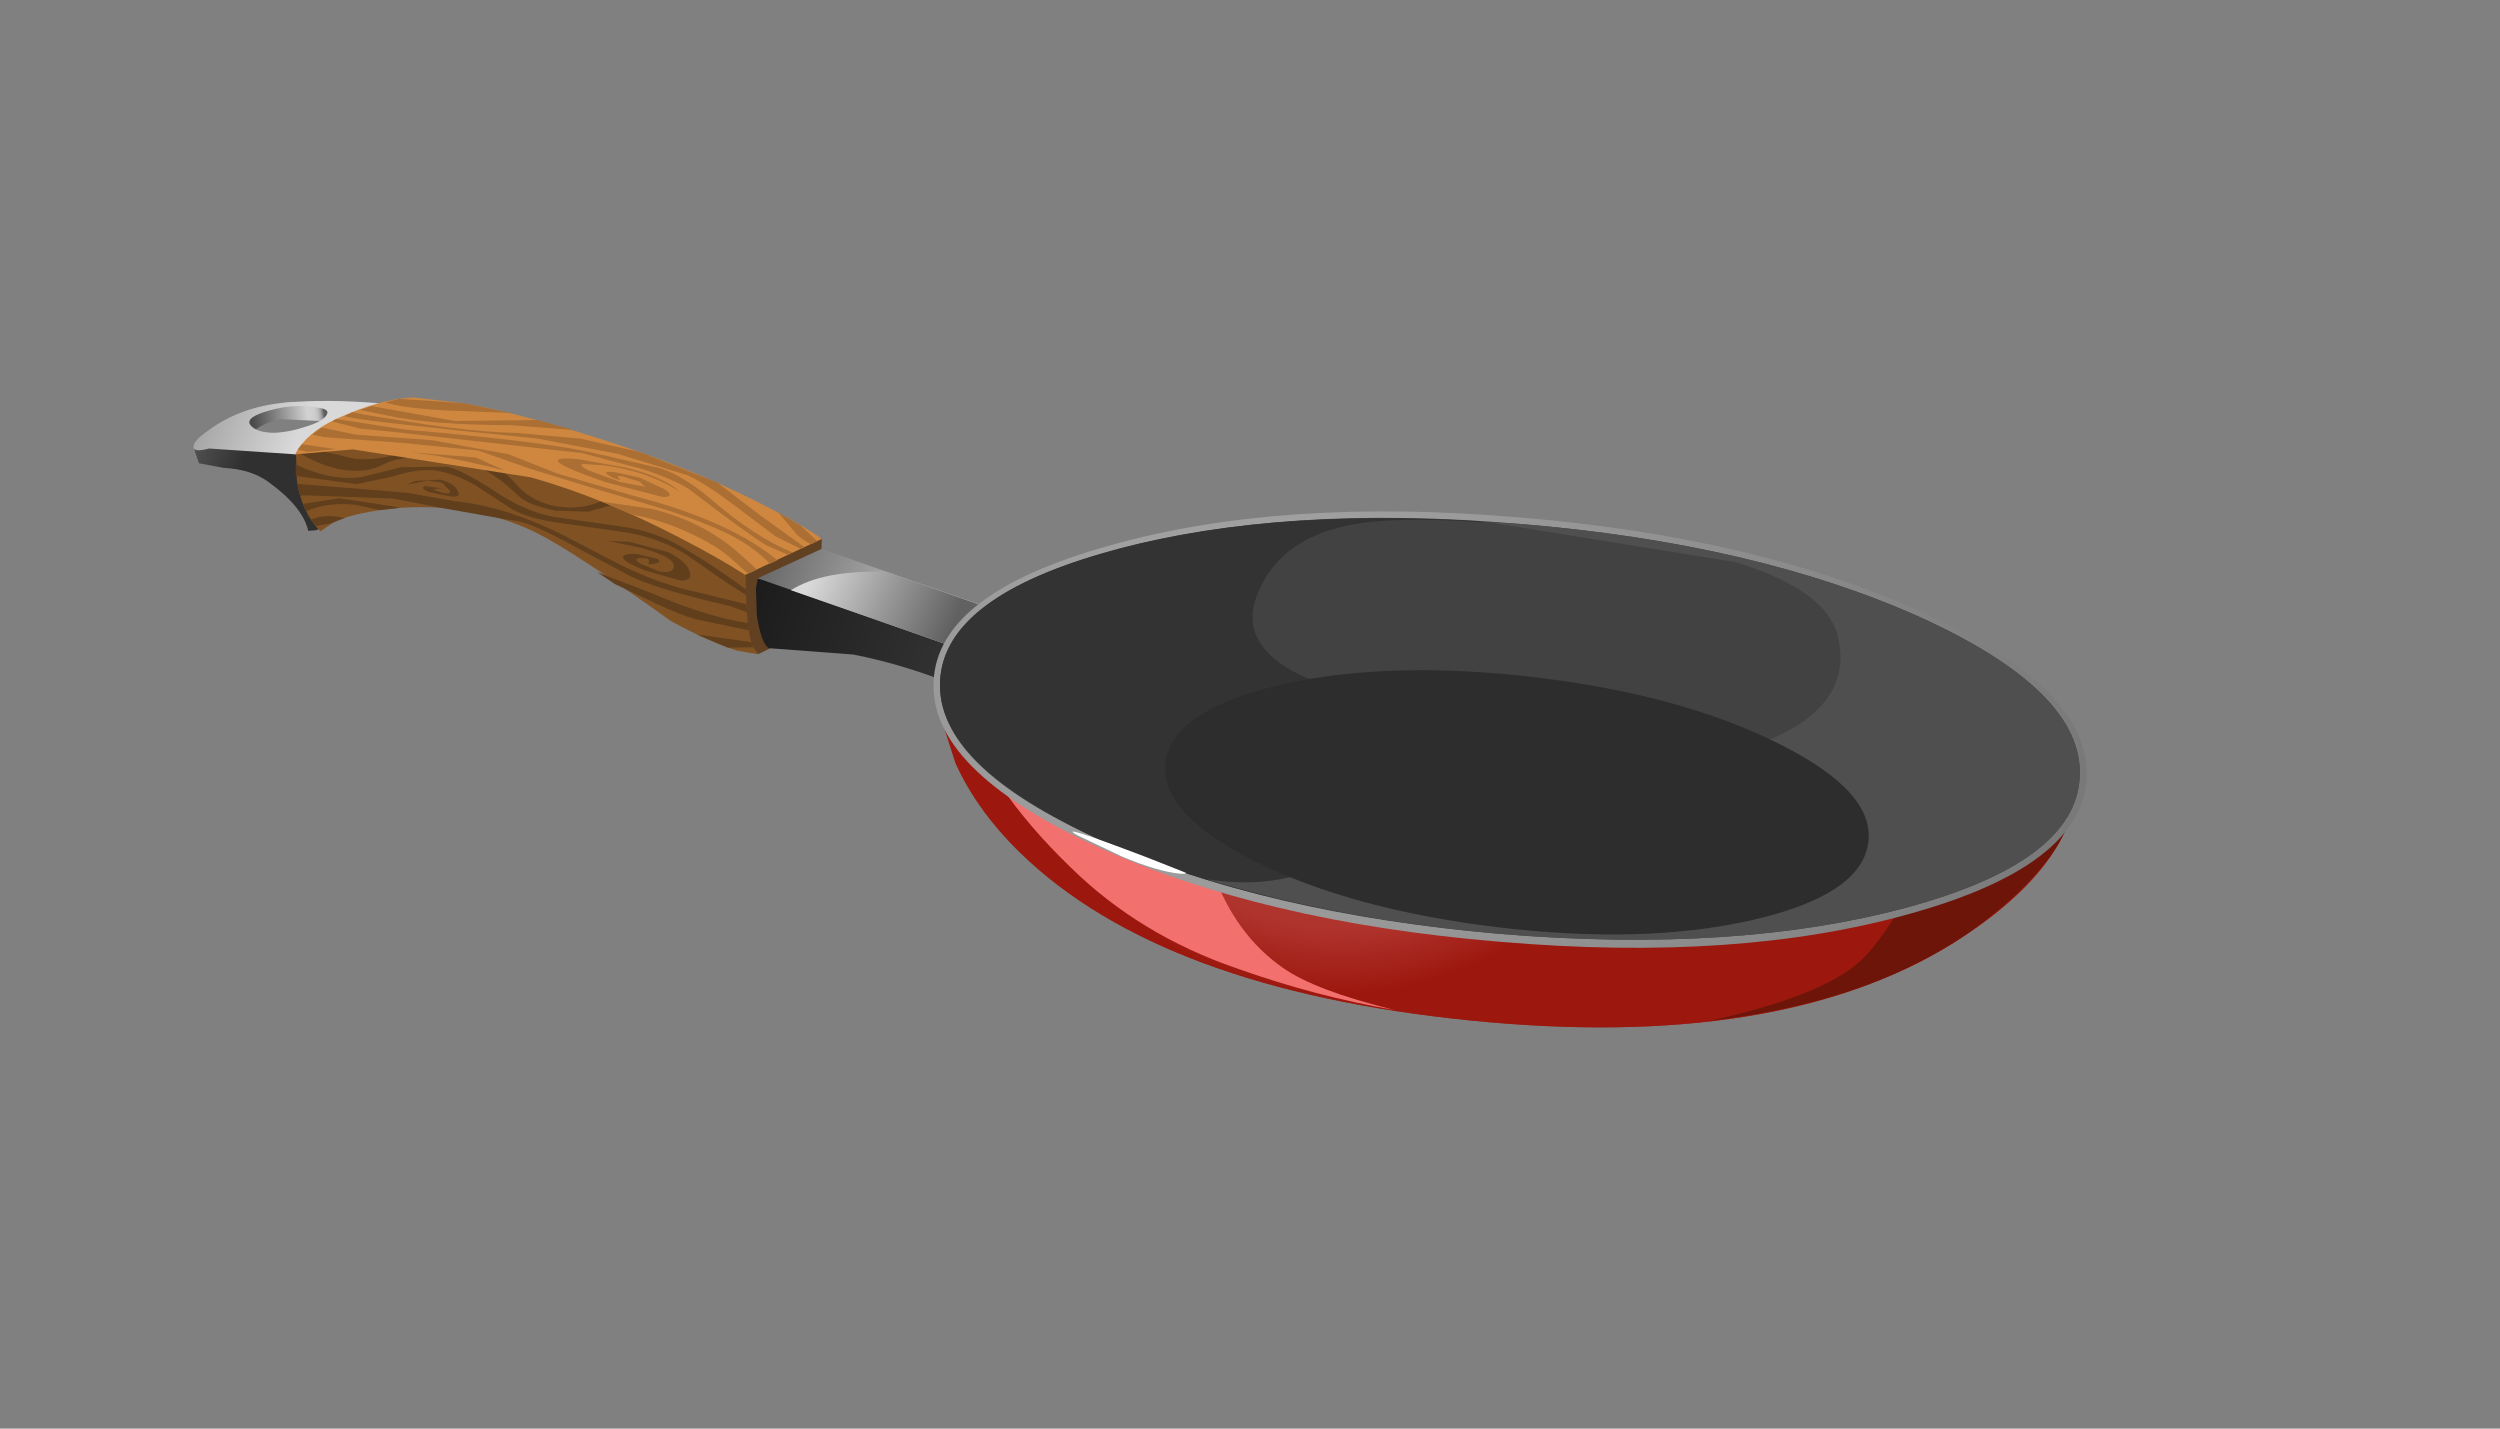<?xml version="1.0" encoding="UTF-8" standalone="no"?>
<svg xmlns:xlink="http://www.w3.org/1999/xlink" height="100.0px" width="175.0px" xmlns="http://www.w3.org/2000/svg">
  <rect width="100%" height="100%" fill="#808080" stroke="none"/>
  <g transform="matrix(1.0, 0.0, 0.0, 1.0, 0.0, 0.0)">
    <use height="36.05" transform="matrix(0.993, 0.1, -0.1, 0.993, 14.042, 26.321)" width="134.45" xlink:href="#shape0"/>
  </g>
  <defs>
    <g id="shape0" transform="matrix(1.0, 0.0, 0.0, 1.0, 67.2, 18.0)">
      <path d="M-67.15 -13.0 L-63.95 -13.65 -57.55 -14.25 Q-57.0 -11.25 -57.25 -9.5 -57.45 -8.35 -58.05 -8.05 L-58.6 -7.95 Q-59.15 -9.6 -61.75 -11.1 -63.05 -11.85 -64.95 -11.75 L-66.7 -11.9 -67.05 -12.65 -67.15 -13.0" fill="url(#gradient0)" fill-rule="evenodd" stroke="none"/>
      <path d="M-63.35 -14.15 Q-64.05 -14.55 -64.0 -15.0 L-62.7 -16.05 Q-61.45 -16.8 -60.5 -16.85 L-56.55 -16.6 Q-55.8 -16.35 -55.9 -15.85 L-57.7 -15.75 -61.3 -15.55 Q-62.95 -15.0 -63.35 -14.15" fill="url(#gradient1)" fill-rule="evenodd" stroke="none"/>
      <path d="M-59.4 -15.25 Q-58.55 -15.6 -58.2 -16.05 -57.85 -16.55 -58.6 -16.6 -60.3 -16.8 -62.1 -16.1 -63.8 -15.45 -63.4 -14.95 -62.95 -14.45 -61.7 -14.55 -60.6 -14.7 -59.4 -15.25 M-47.15 -17.05 Q-54.0 -13.25 -55.5 -13.35 L-66.1 -13.0 Q-67.15 -12.6 -67.2 -13.0 -67.25 -13.4 -66.4 -14.15 -64.25 -16.15 -61.05 -16.75 -55.4 -17.8 -47.15 -17.05" fill="url(#gradient2)" fill-rule="evenodd" stroke="none"/>
      <path d="M-26.35 -2.5 L-30.55 -6.95 Q-31.65 -8.0 -31.05 -10.35 L-30.25 -12.5 Q-27.25 -12.35 -22.7 -11.0 L-22.3 -5.0 -26.35 -2.5" fill="#614122" fill-rule="evenodd" stroke="none"/>
      <path d="M-28.2 -10.2 Q-27.95 -9.6 -27.6 -6.6 -27.3 -4.15 -26.8 -3.05 L-26.35 -2.5 -27.8 -2.6 Q-29.8 -3.0 -32.65 -4.2 -38.65 -7.65 -41.55 -8.95 -46.45 -11.2 -52.35 -10.2 -55.25 -9.65 -56.8 -8.8 L-57.75 -8.0 Q-59.2 -9.2 -59.75 -11.4 L-60.0 -13.3 -52.35 -17.75 -28.2 -10.2" fill="#805223" fill-rule="evenodd" stroke="none"/>
      <path d="M-31.15 -11.1 L-35.6 -11.9 -37.7 -11.85 -39.2 -11.25 -41.5 -11.1 Q-43.45 -11.3 -44.15 -11.85 -46.1 -13.4 -48.0 -13.9 L-50.8 -13.95 Q-52.9 -13.75 -53.85 -13.1 -54.85 -12.4 -56.55 -12.45 -58.05 -12.55 -59.5 -13.2 L-59.95 -13.35 -59.2 -13.75 -55.8 -13.3 Q-54.4 -13.35 -53.15 -13.85 L-50.9 -14.55 -47.6 -14.35 Q-45.65 -13.85 -44.45 -12.7 -43.15 -11.45 -41.2 -11.4 -39.25 -11.35 -37.85 -12.45 L-36.75 -12.85 -31.15 -11.1" fill="#613f1d" fill-rule="evenodd" stroke="none"/>
      <path d="M-36.65 -10.45 Q-34.35 -10.35 -32.3 -9.4 -30.2 -8.45 -27.65 -6.95 L-27.6 -6.6 -27.6 -6.55 -28.9 -7.2 -32.25 -9.05 Q-34.45 -10.05 -37.0 -10.1 L-41.8 -10.3 Q-43.6 -10.45 -44.65 -10.95 L-47.25 -12.3 Q-48.95 -13.05 -50.3 -13.05 -51.45 -13.05 -53.05 -12.35 L-55.55 -11.55 -59.85 -11.7 -59.95 -12.5 Q-57.25 -11.55 -55.2 -12.1 L-52.55 -13.05 -49.4 -13.4 Q-48.3 -13.3 -45.9 -12.05 -43.6 -10.8 -41.5 -10.65 L-36.65 -10.45" fill="#613f1d" fill-rule="evenodd" stroke="none"/>
      <path d="M-56.15 -9.1 L-57.15 -8.6 -58.1 -8.35 -58.5 -8.75 Q-57.5 -9.3 -56.15 -9.1" fill="#613f1d" fill-rule="evenodd" stroke="none"/>
      <path d="M-55.55 -10.1 Q-57.5 -10.1 -58.9 -9.3 L-59.15 -9.8 -56.65 -10.45 -52.7 -10.25 -52.4 -10.2 -53.75 -9.9 -55.55 -10.1" fill="#613f1d" fill-rule="evenodd" stroke="none"/>
      <path d="M-26.75 -2.95 L-28.5 -2.75 -30.75 -3.45 -26.9 -3.3 -26.75 -2.95" fill="#613f1d" fill-rule="evenodd" stroke="none"/>
      <path d="M-36.65 -7.8 Q-33.55 -6.65 -30.95 -6.4 L-27.5 -5.9 -27.4 -5.35 -28.55 -5.65 Q-33.3 -6.25 -35.55 -6.95 L-39.95 -8.75 Q-43.0 -10.05 -44.1 -10.1 L-45.0 -10.15 -49.6 -10.5 -52.9 -10.8 -59.2 -10.4 -59.4 -10.3 -59.7 -11.15 -55.0 -11.25 -51.9 -11.3 -48.5 -11.05 Q-45.15 -11.05 -41.05 -9.55 L-36.65 -7.8" fill="#613f1d" fill-rule="evenodd" stroke="none"/>
      <path d="M-27.25 -4.6 L-27.15 -4.1 -30.9 -4.5 Q-32.1 -4.7 -33.9 -5.35 L-36.85 -6.4 -38.15 -7.1 -34.15 -6.0 Q-30.15 -4.75 -27.25 -4.6" fill="#613f1d" fill-rule="evenodd" stroke="none"/>
      <path d="M-34.85 -8.4 Q-35.95 -8.4 -35.2 -8.0 L-33.85 -7.6 Q-33.0 -7.5 -32.85 -7.9 -32.6 -8.65 -35.25 -9.1 L-37.6 -9.35 -36.15 -9.45 -33.35 -9.0 Q-32.0 -8.5 -31.7 -7.8 -31.4 -7.15 -32.3 -7.1 L-34.8 -7.55 Q-36.4 -8.0 -36.45 -8.3 -36.5 -8.6 -35.5 -8.65 L-34.05 -8.45 Q-33.5 -8.2 -34.65 -8.0 -34.5 -8.4 -34.85 -8.4" fill="#613f1d" fill-rule="evenodd" stroke="none"/>
      <path d="M-50.6 -12.3 L-52.1 -11.85 -51.45 -12.2 -49.75 -12.45 Q-48.75 -12.3 -48.45 -11.8 -48.1 -11.35 -48.9 -11.35 L-50.4 -11.5 Q-51.15 -11.7 -50.75 -11.9 L-49.5 -11.85 -49.9 -11.8 -50.2 -11.7 -49.45 -11.55 Q-48.85 -11.5 -49.0 -11.75 L-49.6 -12.25 -50.6 -12.3" fill="#613f1d" fill-rule="evenodd" stroke="none"/>
      <path d="M-26.25 -12.65 Q-23.9 -11.7 -22.7 -11.0 L-27.8 -7.95 Q-29.65 -8.9 -32.55 -10.05 -38.3 -12.35 -43.45 -13.25 L-56.05 -13.95 -60.05 -13.2 Q-59.45 -14.75 -57.45 -15.95 -54.45 -17.7 -52.2 -18.0 L-48.8 -17.95 Q-44.0 -17.6 -36.95 -16.0 -31.0 -14.6 -26.25 -12.65" fill="#cf8740" fill-rule="evenodd" stroke="none"/>
      <path d="M-53.2 -17.8 L-48.75 -17.95 -48.65 -17.95 -45.25 -17.6 -49.35 -17.35 Q-52.55 -17.15 -54.15 -17.45 L-53.2 -17.8" fill="#ab6f34" fill-rule="evenodd" stroke="none"/>
      <path d="M-50.3 -14.1 L-52.1 -14.15 -47.45 -14.25 -45.3 -13.55 -48.0 -13.9 -50.3 -14.1" fill="#ab6f34" fill-rule="evenodd" stroke="none"/>
      <path d="M-45.2 -16.75 Q-50.8 -16.2 -53.85 -16.55 L-55.85 -16.75 -55.05 -17.1 -49.15 -16.65 -43.35 -17.3 -40.8 -16.85 -45.2 -16.75" fill="#ab6f34" fill-rule="evenodd" stroke="none"/>
      <path d="M-27.0 -8.4 L-27.6 -8.05 -29.05 -9.1 Q-30.15 -9.85 -31.9 -10.45 -34.0 -11.2 -36.05 -11.35 L-38.3 -12.05 -34.8 -11.9 Q-31.05 -11.4 -28.15 -9.25 L-27.0 -8.4" fill="#ab6f34" fill-rule="evenodd" stroke="none"/>
      <path d="M-23.85 -10.3 L-24.1 -10.15 -25.95 -10.85 -29.0 -12.7 Q-31.3 -14.1 -32.55 -14.5 L-37.55 -15.5 -43.3 -16.0 Q-55.35 -16.0 -56.35 -16.15 L-56.9 -16.2 -56.35 -16.55 -55.45 -16.45 -51.1 -16.2 Q-47.2 -16.05 -44.8 -16.25 L-40.25 -16.3 -36.55 -15.85 -35.9 -15.75 -30.4 -14.2 -27.15 -12.2 -23.85 -10.3" fill="#ab6f34" fill-rule="evenodd" stroke="none"/>
      <path d="M-24.65 -9.85 L-24.95 -9.65 -26.5 -10.15 Q-27.9 -10.8 -32.1 -13.4 -33.05 -14.0 -35.65 -14.6 L-40.05 -15.3 -52.95 -15.45 -55.7 -15.45 -57.7 -15.75 -57.45 -15.95 -57.35 -15.95 -52.55 -15.7 Q-42.3 -15.85 -38.9 -15.35 L-34.5 -14.8 Q-32.85 -14.45 -30.8 -13.05 -27.4 -10.65 -24.65 -9.85" fill="#ab6f34" fill-rule="evenodd" stroke="none"/>
      <path d="M-24.3 -11.8 L-23.0 -10.8 -23.45 -10.55 Q-24.3 -10.9 -24.65 -11.3 L-25.95 -12.55 -24.3 -11.8" fill="#ab6f34" fill-rule="evenodd" stroke="none"/>
      <path d="M-59.9 -13.55 L-59.65 -13.95 -57.25 -13.85 -59.2 -13.45 -59.9 -13.55" fill="#ab6f34" fill-rule="evenodd" stroke="none"/>
      <path d="M-26.55 -9.75 L-25.65 -9.2 -26.15 -8.9 Q-27.3 -9.85 -28.7 -10.45 -30.3 -11.15 -33.6 -11.9 L-39.1 -12.95 -43.6 -13.85 -47.3 -14.75 -52.7 -14.75 -58.15 -14.6 -59.0 -14.7 -58.4 -15.25 -55.95 -15.0 -50.6 -15.15 -45.15 -14.7 -41.6 -13.7 -36.25 -12.7 Q-30.05 -11.75 -26.55 -9.75" fill="#ab6f34" fill-rule="evenodd" stroke="none"/>
      <path d="M-35.4 -13.4 L-35.8 -13.7 -37.0 -13.95 Q-37.45 -14.0 -37.35 -13.85 L-37.15 -13.7 Q-37.65 -13.7 -38.15 -14.0 -38.45 -14.2 -37.6 -14.2 L-35.85 -14.0 -34.0 -13.35 Q-33.2 -12.9 -34.1 -12.8 L-38.25 -13.45 Q-41.4 -14.2 -41.65 -14.55 -41.85 -14.85 -40.2 -14.85 L-36.95 -14.6 Q-34.25 -14.25 -32.95 -13.3 -35.45 -14.55 -38.55 -14.6 L-39.85 -14.55 Q-40.25 -14.45 -39.5 -14.15 L-37.15 -13.55 -35.4 -13.4" fill="#ab6f34" fill-rule="evenodd" stroke="none"/>
      <path d="M-3.35 1.85 Q-12.05 -2.45 -19.7 -3.15 L-25.65 -3.0 Q-26.2 -3.3 -26.7 -5.2 L-26.95 -7.05 -26.9 -7.75 -17.3 -7.75 Q-14.7 -7.65 -4.1 -4.35 L-3.35 1.85" fill="url(#gradient3)" fill-rule="evenodd" stroke="none"/>
      <path d="M11.3 -2.05 L6.9 0.35 -26.9 -7.8 -22.65 -10.3 11.3 -2.05" fill="url(#gradient4)" fill-rule="evenodd" stroke="none"/>
      <path d="M-24.5 -7.2 Q-22.4 -8.85 -17.95 -9.15 L-6.65 -6.4 -8.4 -3.35 -24.5 -7.2" fill="url(#gradient5)" fill-rule="evenodd" stroke="none"/>
      <path d="M66.2 0.4 Q64.8 4.8 59.1 9.25 47.65 18.05 25.95 18.05 4.15 18.05 -6.6 9.55 -9.95 6.9 -11.8 3.7 L-12.95 1.05 66.2 0.4" fill="#91332c" fill-rule="evenodd" stroke="none"/>
      <path d="M66.2 0.4 Q64.8 4.8 59.1 9.25 47.65 18.05 25.95 18.05 4.15 18.05 -6.6 9.55 -9.95 6.9 -11.8 3.7 L-12.95 1.05 66.2 0.4" fill="url(#gradient6)" fill-rule="evenodd" stroke="none"/>
      <path d="M66.2 0.4 Q65.3 3.3 61.9 6.75 55.05 13.7 42.6 16.4 50.25 13.9 52.7 11.2 54.7 9.0 58.05 0.5 L66.2 0.4" fill="#6e150a" fill-rule="evenodd" stroke="none"/>
      <path d="M5.5 5.3 Q7.3 12.8 12.5 15.7 14.9 17.05 20.55 17.85 14.9 17.45 9.25 16.05 2.25 14.4 -3.0 10.2 -6.3 7.6 -8.5 4.95 L-10.0 2.85 -2.7 2.2 Q4.75 2.2 5.5 5.3" fill="#f2706d" fill-rule="evenodd" stroke="none"/>
      <path d="M67.25 -3.2 Q67.55 2.95 55.9 7.5 44.25 12.1 27.45 12.35 10.65 12.65 -1.45 8.5 -13.6 4.3 -13.9 -1.85 -14.25 -8.0 -2.6 -12.55 9.05 -17.15 25.85 -17.4 42.65 -17.7 54.8 -13.55 66.9 -9.4 67.25 -3.2" fill="url(#gradient7)" fill-rule="evenodd" stroke="none"/>
      <path d="M66.75 -3.25 Q67.1 2.7 55.6 7.1 44.05 11.5 27.45 11.8 10.8 12.05 -1.15 8.05 -13.15 4.05 -13.45 -1.9 -13.8 -7.85 -2.25 -12.25 9.3 -16.7 25.9 -16.95 42.5 -17.25 54.5 -13.25 66.45 -9.2 66.75 -3.25" fill="#424242" fill-rule="evenodd" stroke="none"/>
      <path d="M22.95 -16.85 L23.6 -16.8 Q17.05 -16.65 13.8 -15.6 9.2 -14.1 8.1 -10.25 7.2 -7.25 10.15 -5.55 13.4 -3.65 20.5 -3.95 25.95 -4.2 25.25 2.3 24.95 4.7 23.9 7.0 22.9 9.2 22.0 9.6 L20.05 10.55 16.9 11.45 Q3.9 10.45 -4.55 6.75 -13.2 3.05 -13.45 -1.9 -13.75 -7.6 -3.2 -11.9 7.35 -16.2 22.95 -16.85" fill="#333333" fill-rule="evenodd" stroke="none"/>
      <path d="M54.5 -13.25 Q66.45 -9.2 66.75 -3.25 67.1 2.7 55.6 7.1 44.05 11.5 27.45 11.8 16.25 11.95 6.55 10.05 14.35 10.5 19.0 4.25 21.45 1.0 22.5 0.15 24.75 -1.55 28.1 -1.05 36.5 0.2 43.45 -2.95 50.65 -6.2 48.9 -11.3 47.8 -14.5 41.2 -15.8 L23.65 -16.85 25.9 -16.95 Q42.5 -17.25 54.5 -13.25" fill="#4f4f4f" fill-rule="evenodd" stroke="none"/>
      <path d="M52.45 2.95 Q52.25 6.6 44.8 9.1 37.4 11.55 27.15 11.35 16.9 11.15 9.75 8.45 2.65 5.7 2.85 2.05 3.1 -1.6 10.5 -4.1 17.9 -6.55 28.2 -6.35 38.45 -6.15 45.6 -3.4 52.7 -0.7 52.45 2.95" fill="#2d2d2d" fill-rule="evenodd" stroke="none"/>
      <path d="M2.25 8.95 L4.9 9.7 Q5.35 9.8 4.65 9.85 3.05 9.85 0.45 9.05 L-2.75 7.9 Q-4.6 7.1 2.25 8.95" fill="#ffffff" fill-rule="evenodd" stroke="none"/>
    </g>
    <linearGradient gradientTransform="matrix(0.002, 6.0E-4, 6.0E-4, -0.002, -65.2, -12.95)" gradientUnits="userSpaceOnUse" id="gradient0" spreadMethod="pad" x1="-819.2" x2="819.2">
      <stop offset="0.0" stop-color="#4f4f4f"/>
      <stop offset="1.0" stop-color="#303030"/>
    </linearGradient>
    <linearGradient gradientTransform="matrix(0.003, -7.0E-4, -7.0E-4, -0.003, -60.8, -15.75)" gradientUnits="userSpaceOnUse" id="gradient1" spreadMethod="pad" x1="-819.2" x2="819.2">
      <stop offset="0.0" stop-color="#4a4a4a"/>
      <stop offset="0.337" stop-color="#838383"/>
      <stop offset="0.769" stop-color="#d1d1d1"/>
      <stop offset="0.859" stop-color="#cfcfcf"/>
      <stop offset="0.894" stop-color="#c8c8c8"/>
      <stop offset="0.925" stop-color="#bbbbbb"/>
      <stop offset="0.949" stop-color="#a9a9a9"/>
      <stop offset="0.969" stop-color="#929292"/>
      <stop offset="0.988" stop-color="#767676"/>
      <stop offset="1.0" stop-color="#5e5e5e"/>
    </linearGradient>
    <linearGradient gradientTransform="matrix(0.004, 0.001, 0.001, -0.004, -62.9, -16.45)" gradientUnits="userSpaceOnUse" id="gradient2" spreadMethod="pad" x1="-819.2" x2="819.2">
      <stop offset="0.0" stop-color="#a6a6a6"/>
      <stop offset="1.0" stop-color="#d9d9d9"/>
    </linearGradient>
    <linearGradient gradientTransform="matrix(0.009, 0.002, 0.002, -0.009, -19.95, -4.8)" gradientUnits="userSpaceOnUse" id="gradient3" spreadMethod="pad" x1="-819.2" x2="819.2">
      <stop offset="0.0" stop-color="#1c1c1c"/>
      <stop offset="1.0" stop-color="#333333"/>
    </linearGradient>
    <linearGradient gradientTransform="matrix(0.009, 0.002, 0.002, -0.009, -19.8, -8.0)" gradientUnits="userSpaceOnUse" id="gradient4" spreadMethod="pad" x1="-819.2" x2="819.2">
      <stop offset="0.0" stop-color="#636363"/>
      <stop offset="0.518" stop-color="#9c9c9c"/>
      <stop offset="1.0" stop-color="#d4d4d4"/>
    </linearGradient>
    <linearGradient gradientTransform="matrix(-0.006, -0.002, -0.002, 0.006, -17.95, -7.35)" gradientUnits="userSpaceOnUse" id="gradient5" spreadMethod="pad" x1="-819.2" x2="819.2">
      <stop offset="0.0" stop-color="#616161"/>
      <stop offset="0.49" stop-color="#9a9a9a"/>
      <stop offset="1.0" stop-color="#d9d9d9"/>
    </linearGradient>
    <radialGradient cx="0" cy="0" gradientTransform="matrix(0.012, 0.025, 0.025, -0.012, 14.35, -5.5)" gradientUnits="userSpaceOnUse" id="gradient6" r="819.2" spreadMethod="pad">
      <stop offset="0.792" stop-color="#b0342e"/>
      <stop offset="1.0" stop-color="#9c180e"/>
    </radialGradient>
    <radialGradient cx="0" cy="0" gradientTransform="matrix(0.072, -0.008, -0.014, -0.041, 12.1, -3.7)" gradientUnits="userSpaceOnUse" id="gradient7" r="819.2" spreadMethod="pad">
      <stop offset="0.0" stop-color="#b8b8b8"/>
      <stop offset="1.0" stop-color="#737373"/>
    </radialGradient>
  </defs>
</svg>
